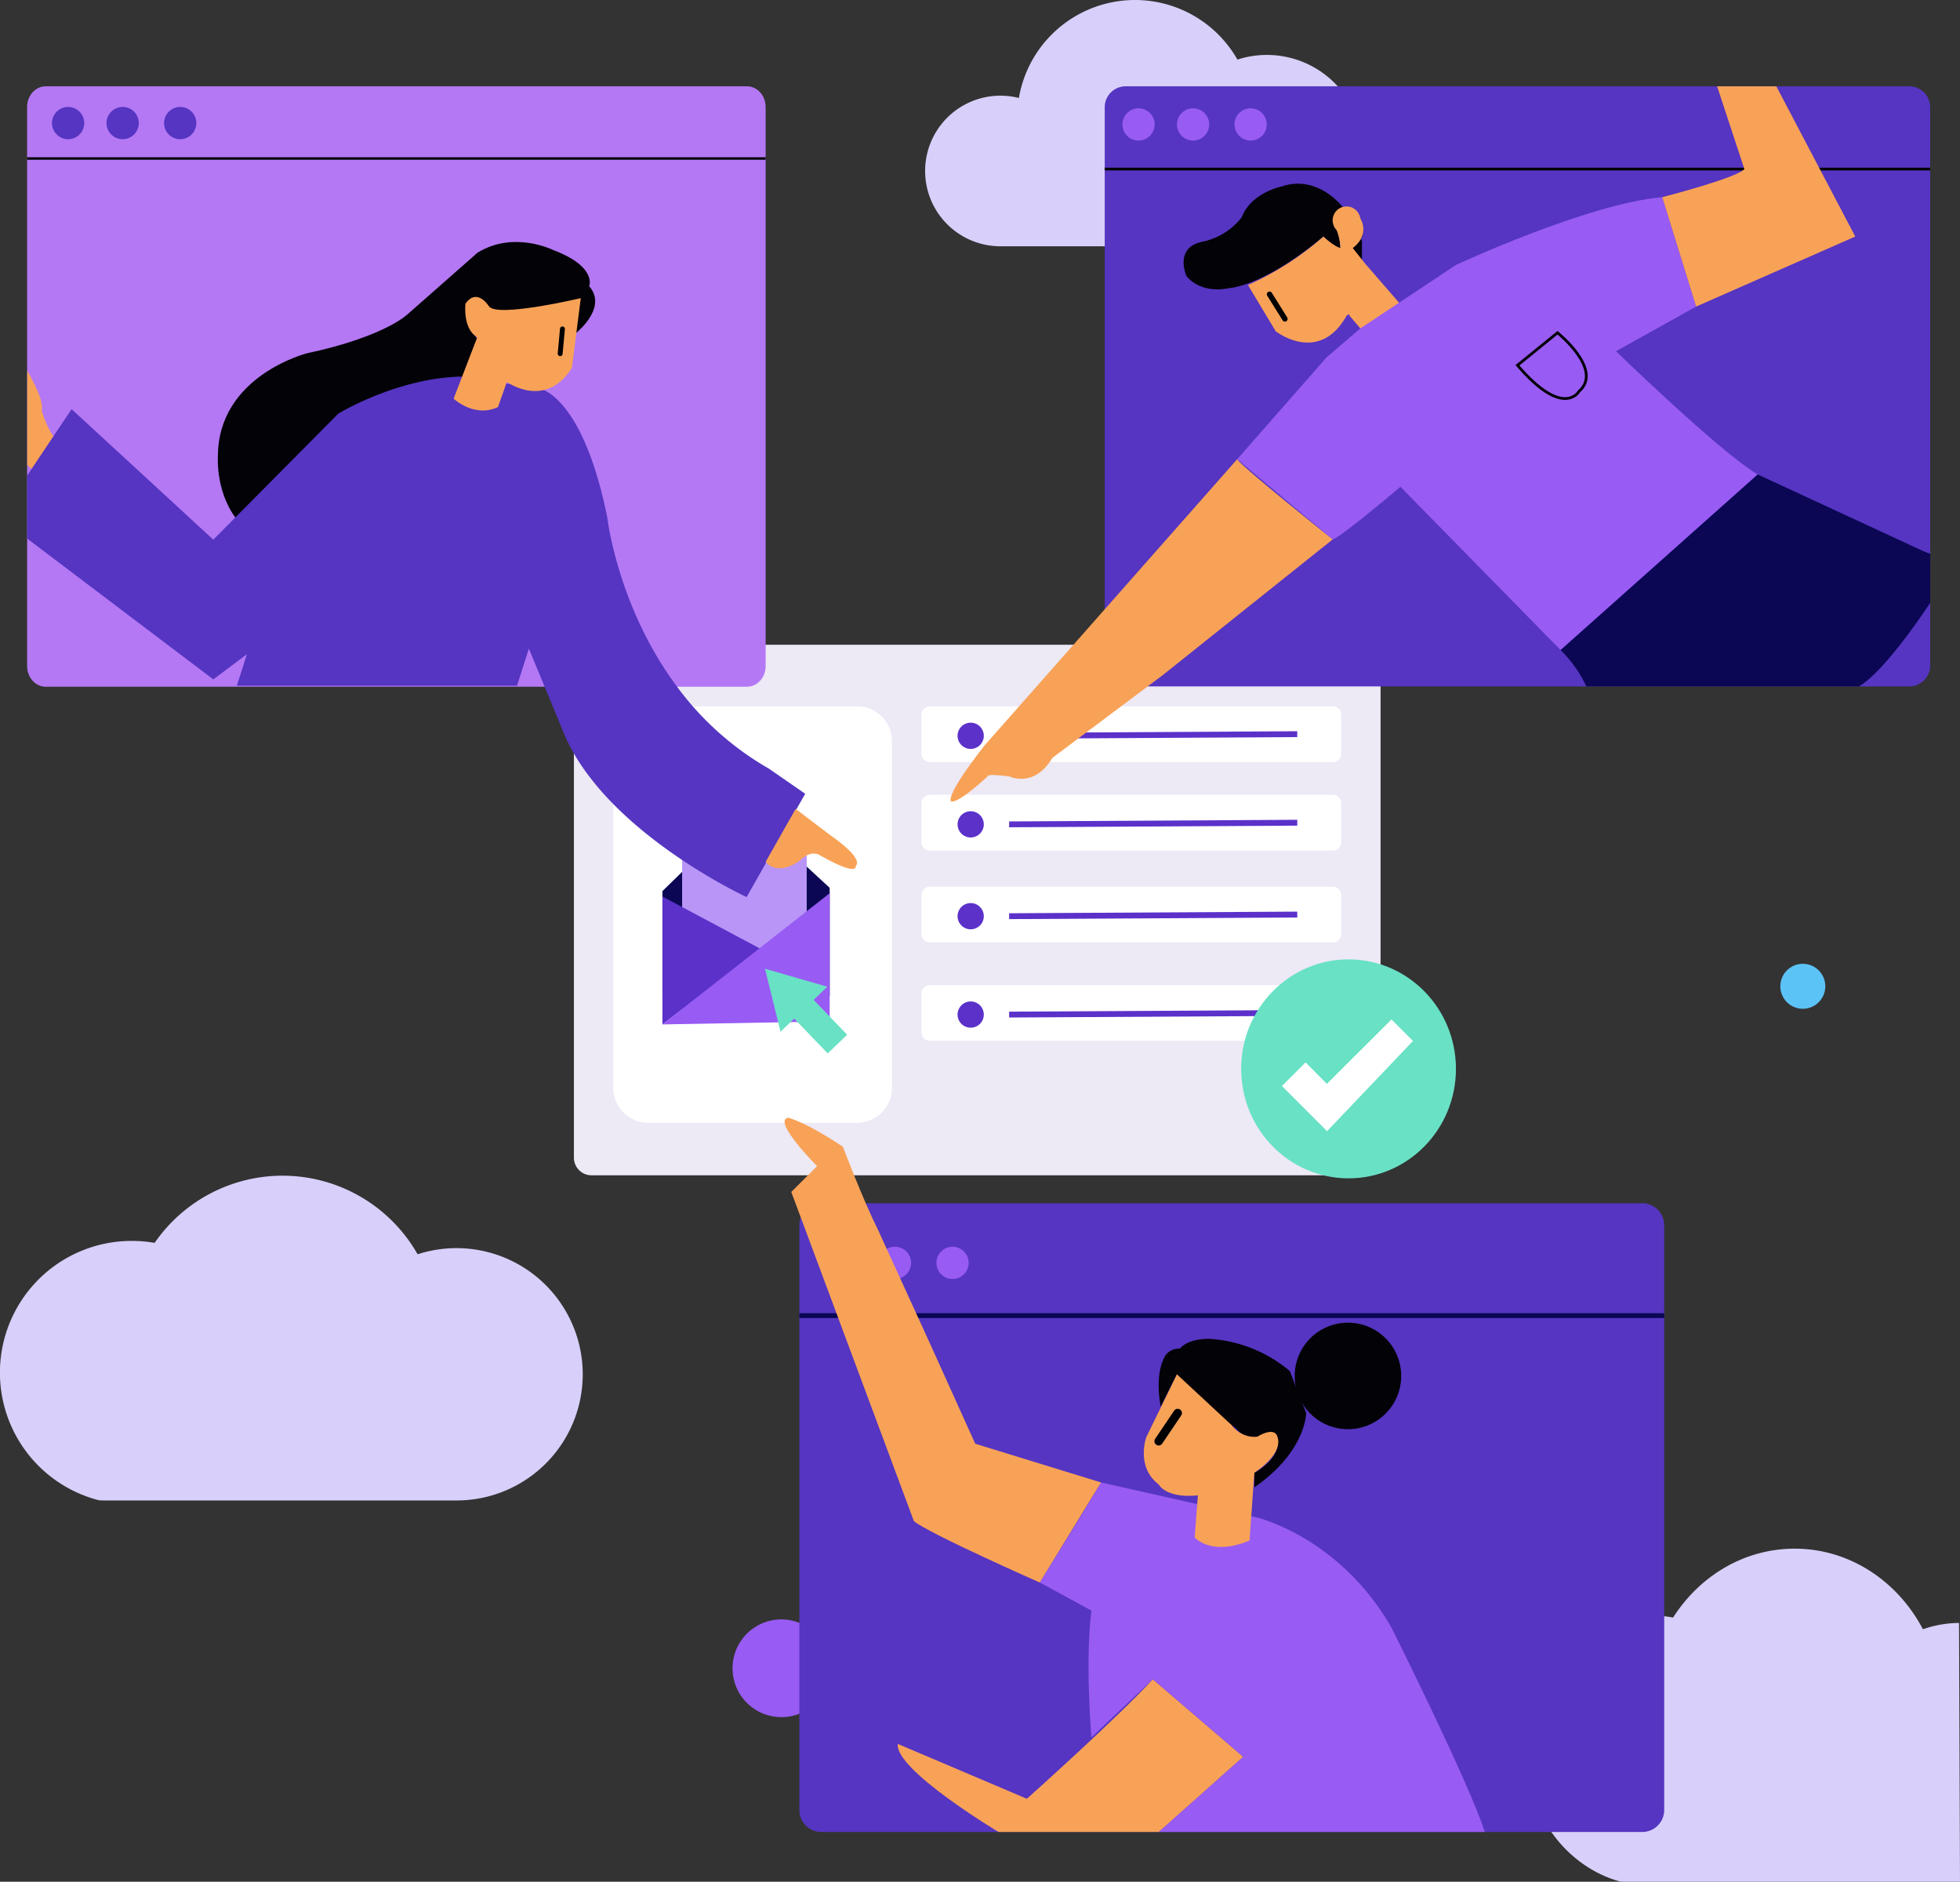 <svg xmlns="http://www.w3.org/2000/svg" xmlns:xlink="http://www.w3.org/1999/xlink" width="619" height="594.158" viewBox="0 0 619 594.158"><rect x="0" y="0" width="619" height="594.158" fill="#333333" stroke="none"/><defs><clipPath id="a"><rect width="619" height="594.158" fill="none"/></clipPath><clipPath id="b"><rect width="88.025" height="131.52" fill="none"/></clipPath><clipPath id="c"><rect width="132.557" height="17.605" fill="none"/></clipPath><clipPath id="g"><rect width="119.179" height="88.9" fill="none"/></clipPath><clipPath id="h"><rect width="56.633" height="33.349" fill="none"/></clipPath><clipPath id="i"><rect width="6.81" height="9.727" fill="none"/></clipPath><clipPath id="j"><rect width="33.632" height="33.632" fill="none"/></clipPath><clipPath id="k"><rect width="46.58" height="46.881" fill="none"/></clipPath><clipPath id="l"><rect width="10.187" height="10.185" fill="none"/></clipPath><clipPath id="m"><rect width="41.365" height="35.274" fill="none"/></clipPath></defs><g clip-path="url(#a)"><path d="M122.03,456.229c-.056,0-.1-.014-.152-.014v-.042a.687.687,0,0,1,.152.056" transform="translate(16.499 61.753)" fill="#d8d0fa"/><path d="M408.833,346.826H165.2a5.563,5.563,0,0,1-5.562-5.563v-156.4A5.562,5.562,0,0,1,165.2,179.3H408.833a5.563,5.563,0,0,1,5.563,5.562v156.4a5.564,5.564,0,0,1-5.563,5.563" transform="translate(21.611 24.272)" fill="#ede9f5"/><g transform="translate(193.676 223.009)" style="isolation:isolate"><g clip-path="url(#b)"><path d="M247.575,327.939H181.619A11.034,11.034,0,0,1,170.584,316.9V207.454a11.035,11.035,0,0,1,11.035-11.036h65.956a11.035,11.035,0,0,1,11.035,11.036V316.9a11.034,11.034,0,0,1-11.035,11.035" transform="translate(-170.584 -196.419)" fill="#fff"/></g></g><g transform="translate(291.022 223.009)" style="isolation:isolate"><g clip-path="url(#c)"><path d="M386.247,214.024H258.956a2.633,2.633,0,0,1-2.633-2.633V199.052a2.633,2.633,0,0,1,2.633-2.633H386.247a2.633,2.633,0,0,1,2.633,2.633v12.339a2.633,2.633,0,0,1-2.633,2.633" transform="translate(-256.323 -196.419)" fill="#fff"/></g></g><g transform="translate(291.022 250.969)" style="isolation:isolate"><g clip-path="url(#c)"><path d="M386.247,238.651H258.956a2.633,2.633,0,0,1-2.633-2.633V223.679a2.633,2.633,0,0,1,2.633-2.633H386.247a2.633,2.633,0,0,1,2.633,2.633v12.339a2.633,2.633,0,0,1-2.633,2.633" transform="translate(-256.323 -221.046)" fill="#fff"/></g></g><g transform="translate(291.022 279.967)" style="isolation:isolate"><g clip-path="url(#c)"><path d="M386.247,264.191H258.956a2.633,2.633,0,0,1-2.633-2.633V249.219a2.633,2.633,0,0,1,2.633-2.633H386.247a2.633,2.633,0,0,1,2.633,2.633v12.339a2.633,2.633,0,0,1-2.633,2.633" transform="translate(-256.323 -246.586)" fill="#fff"/></g></g><g transform="translate(291.022 311.034)" style="isolation:isolate"><g clip-path="url(#c)"><path d="M386.247,291.554H258.956a2.633,2.633,0,0,1-2.633-2.633V276.582a2.633,2.633,0,0,1,2.633-2.633H386.247a2.633,2.633,0,0,1,2.633,2.633v12.339a2.633,2.633,0,0,1-2.633,2.633" transform="translate(-256.323 -273.949)" fill="#fff"/></g></g><path d="M274.642,205.122a4.142,4.142,0,1,1-4.142-4.142,4.141,4.141,0,0,1,4.142,4.142" transform="translate(36.057 27.207)" fill="#5b31ca"/><line y1="0.518" x2="90.992" transform="translate(318.703 231.811)" fill="none" stroke="#5b31ca" stroke-miterlimit="10" stroke-width="1.848"/><path d="M274.642,229.749a4.142,4.142,0,1,1-4.142-4.142,4.141,4.141,0,0,1,4.142,4.142" transform="translate(36.057 30.541)" fill="#5b31ca"/><line y1="0.518" x2="90.992" transform="translate(318.703 259.772)" fill="none" stroke="#5b31ca" stroke-miterlimit="10" stroke-width="1.848"/><path d="M274.642,255.289a4.142,4.142,0,1,1-4.142-4.142,4.141,4.141,0,0,1,4.142,4.142" transform="translate(36.057 33.998)" fill="#5b31ca"/><line y1="0.518" x2="90.992" transform="translate(318.703 288.769)" fill="none" stroke="#5b31ca" stroke-miterlimit="10" stroke-width="1.848"/><path d="M274.642,282.652a4.142,4.142,0,1,1-4.142-4.142,4.141,4.141,0,0,1,4.142,4.142" transform="translate(36.057 37.702)" fill="#5b31ca"/><line y1="0.518" x2="90.992" transform="translate(318.703 319.837)" fill="none" stroke="#5b31ca" stroke-miterlimit="10" stroke-width="1.848"/><path d="M237.081,283.88H184.266V250.74l24.346-23.763a2.744,2.744,0,0,1,3.776-.052l24.693,22.78Z" transform="translate(24.944 30.621)" fill="#0b0754"/><path d="M226.674,289.254H192.155a2.418,2.418,0,0,1-2.417-2.417V238.856a2.418,2.418,0,0,1,2.417-2.417h34.519a2.417,2.417,0,0,1,2.417,2.417v47.981a2.417,2.417,0,0,1-2.417,2.417" transform="translate(25.685 32.007)" fill="#b895f7"/><path d="M184.266,249.322v40.389l31.068-23.819Z" transform="translate(24.944 33.751)" fill="#5b31ca"/><path d="M184.266,289.834l52.815-41.424v40.459Z" transform="translate(24.944 33.628)" fill="#985bf3"/><path d="M232.477,275.091l-4.317,4.151,10.583,11-6.141,5.906-10.583-11L217.7,289.3l-4.918-19.9Z" transform="translate(28.805 36.469)" fill="#69e1c5"/><path d="M240.782,30.516V207.072c0,3.6-2.643,6.518-5.9,6.518H13.442c-3.261,0-5.9-2.918-5.9-6.518V30.516c0-3.6,2.643-6.518,5.9-6.518H234.878c3.261,0,5.9,2.918,5.9,6.518" transform="translate(1.02 3.249)" fill="#b478f4"/><line x2="233.239" transform="translate(8.559 50.045)" fill="none" stroke="#000" stroke-miterlimit="10" stroke-width="0.772"/><g transform="translate(68.782 76.405)" style="isolation:isolate"><g clip-path="url(#g)"><path d="M173.142,96.532s10.9-8.223,4.725-15.276c0,0,2.644-6.171-11.462-11.46,0,0-12.343-6.172-23.8.881l-22.041,19.4s-7.053,7.054-31.739,12.344c0,0-28.212,7.053-28.212,32.62,0,0-.882,12.343,7.053,21.159l32.344-32.713s14.73-11.222,38.8-11.736l4.674-12.856s-3.526-2.645-3.526-10.581c0,0,3.526-5.29,7.053.882,0,0,.882,5.29,27.331-2.645Z" transform="translate(-60.581 -67.295)" fill="#030207"/></g></g><path d="M7.58,103.11s5.574,9.229,4.551,12.549c0,0,2.5,8.61,6.029,10.373l-7.053,9.7L7.58,132.944Z" transform="translate(1.026 13.958)" fill="#f8a257"/><path d="M253.281,236.454l-2.806,4.934-9.517,16.773-6.183,10.913s-45.853-21.15-58.19-52.888l-5.552-13.41-5.023-12.161-3.744,11.72H73.777l3.187-9.957-10.618,7.96L7.538,155.852V136.01l1.454-2.174L15.836,123.6l5.757-8.591L66.346,156.22l6.961-7.021,32.473-32.737s18.257-11.221,38.8-11.735l.322.044,1.689.265,12.278,1.865,1.278.191,9.15,1.4a6.11,6.11,0,0,1,1.453.485c3.716,1.7,13.719,9.091,20.019,40.213,0,0,3.2,28.288,22.133,53.593a94.161,94.161,0,0,0,28.919,25.747Z" transform="translate(1.02 14.177)" fill="#5535c1"/><path d="M126.181,114.7s6.537,6.172,14.009,2.645l2.8-7.935s12.142,8.816,20.547-4.409l2.8-22.041s-26.151,6.172-28.953,2.645c0,0-3.735-6.172-7.472-.882,0,0-.933,7.935,3.737,10.581Z" transform="translate(17.081 11.18)" fill="#f8a257"/><line x1="0.723" y2="7.815" transform="translate(176.907 103.86)" fill="none" stroke="#000" stroke-linecap="round" stroke-linejoin="round" stroke-width="1.553"/><path d="M222.459,224.954l11.02,8.376s10.581,7.053,7.935,9.7c0,0,.882,3.526-11.462-3.526,0,0-2.644-1.764-6.171,1.763,0,0-6.646,5.244-10.817.418Z" transform="translate(28.829 30.452)" fill="#f8a257"/><path d="M14.459,34.837a5.093,5.093,0,1,0,5.093-5.093,5.093,5.093,0,0,0-5.093,5.093" transform="translate(1.957 4.026)" fill="#5535c1"/><path d="M29.629,34.837a5.093,5.093,0,1,0,5.093-5.093,5.093,5.093,0,0,0-5.093,5.093" transform="translate(4.011 4.026)" fill="#5535c1"/><path d="M45.64,34.837a5.093,5.093,0,1,0,5.093-5.093,5.093,5.093,0,0,0-5.093,5.093" transform="translate(6.178 4.026)" fill="#5535c1"/><path d="M184.04,389.673A39.847,39.847,0,0,1,144.2,429.509H33.166c-.657,0-1.316-.025-1.962-.062-.012-.012-.012-.012-.025,0a.579.579,0,0,0-.136-.05A41.6,41.6,0,0,1,41.6,347.553a42.08,42.08,0,0,1,7.239.621,49.071,49.071,0,0,1,83.049,3.6,39.876,39.876,0,0,1,52.153,37.9" transform="translate(0 44.262)" fill="#d8d0fa"/><path d="M561.533,535.855h-105.5c-.622,0-1.259-.027-1.868-.069-.014-.014-.014-.014-.027,0l-.125-.042c-16.978-4.788-29.5-21.462-29.5-41.278,0-23.565,17.7-42.662,39.534-42.662a37.571,37.571,0,0,1,6.877.637c8.4-13.145,22.459-21.753,38.386-21.753,17.367,0,32.519,10.24,40.517,25.447a35.158,35.158,0,0,1,11.4-1.993Z" transform="translate(57.467 58.303)" fill="#d8d0fa"/><path d="M395.5,47.553a30.212,30.212,0,0,1-30.21,30.21H281.1a23.776,23.776,0,1,1,5.846-46.825,37.207,37.207,0,0,1,69.018-12.123A30.226,30.226,0,0,1,395.5,47.553" transform="translate(34.834)" fill="#d8d0fa"/><path d="M561.371,213.482H313.915a6.623,6.623,0,0,1-6.623-6.623V30.621A6.623,6.623,0,0,1,313.915,24H561.371a6.623,6.623,0,0,1,6.623,6.623V206.86a6.623,6.623,0,0,1-6.623,6.623" transform="translate(41.599 3.249)" fill="#5535c1"/><line x2="260.702" transform="translate(348.891 53.379)" fill="none" stroke="#000" stroke-miterlimit="10" stroke-width="0.857"/><g transform="translate(373.807 58.01)" style="isolation:isolate"><g clip-path="url(#h)"><path d="M385.548,75.291V69.034l-5.837-10.28s-7.782-10.7-19.455-6.81c0,0-9.728,1.946-12.647,9.728a21.261,21.261,0,0,1-12.646,7.782c-8.755,1.946-4.864,10.7-4.864,10.7s3.892,5.837,13.619,3.891c0,0,10.7-.455,29.67-16.278,0,0,3.4,3.632,5.351,3.632,0,0,0-4.864-1.946-6.81V62.645l2.918-2.918s2.919-2.919,4.864,1.945c0,0,2.919,4.864,0,7.782L382.63,71.4Z" transform="translate(-329.238 -51.093)" fill="#030207"/></g></g><path d="M347.133,82.128l8.755,14.592s13.619,10.7,22.374-4.864c0,0,.973-.973.973,0l5.837,6.809s9.727,0,11.673-8.755L384.1,75.319l-3.891-4.864s6.584-4.379,1.347-10.945c0,0-1.347-2.674-4.266-.729L374.371,61.7a2.752,2.752,0,0,0,.669,2.846,17.435,17.435,0,0,1,1.276,5.908s-1.945-.455-5.35-3.632a93.516,93.516,0,0,1-23.833,15.3" transform="translate(46.992 7.861)" fill="#f8a257"/><g transform="translate(399.961 91.936)" style="isolation:isolate"><g clip-path="url(#i)"><line x2="4.864" y2="7.782" transform="translate(0.973 0.972)" fill="#030207"/><line x2="4.864" y2="7.782" transform="translate(0.973 0.972)" fill="none" stroke="#000" stroke-linecap="round" stroke-linejoin="round" stroke-width="1.714"/></g></g><path d="M379.449,61.79a4.377,4.377,0,1,1-4.378-4.378,4.377,4.377,0,0,1,4.378,4.378" transform="translate(50.181 7.772)" fill="#f8a257"/><path d="M344.134,137.577l28.211-32.15,10.7-9.16L413.2,76.243s41.828-19.455,65.175-21.4l10.7,34.533-25.293,14.1s33.074,32.1,44.747,38.91l-62.257,55.448L395.69,146.281s-18.482,15.729-21.4,16.62Z" transform="translate(46.586 7.424)" fill="#985bf3"/><path d="M422.1,102.8,434.747,92.54s14.592,11.674,6.81,18.483C441.557,111.023,436.693,119.86,422.1,102.8Z" transform="translate(57.14 12.527)" fill="none" stroke="#000" stroke-miterlimit="10" stroke-width="0.857"/><path d="M462.37,59.017s23.66-6.1,25.935-8.887L479.7,24h18.7l24.929,47.438L473.071,93.551Z" transform="translate(62.592 3.249)" fill="#f8a257"/><path d="M434.1,187.4l62.257-55.448,52.529,24.32,1.946.741v15.433s-13.849,21.353-22.489,26.422H442.217A38.8,38.8,0,0,0,434.1,187.4" transform="translate(58.764 17.863)" fill="#0b0754"/><path d="M354.927,127.712,275.111,218.13s-11.624,14.592-10.651,17.51c0,0,.973,1.946,11.674-7.782,0,0-.973-.973,6.809,0,0,0,7.782,3.891,13.619-5.837l35.019-26.265,53.5-42.72s-29.182-23.33-30.155-25.324" transform="translate(35.792 17.289)" fill="#f8a257"/><path d="M312.213,35.214a5.093,5.093,0,1,0,5.093-5.093,5.093,5.093,0,0,0-5.093,5.093" transform="translate(42.265 4.078)" fill="#985bf3"/><path d="M327.384,35.214a5.092,5.092,0,1,0,5.093-5.093,5.093,5.093,0,0,0-5.093,5.093" transform="translate(44.318 4.078)" fill="#985bf3"/><path d="M343.394,35.214a5.093,5.093,0,1,0,5.093-5.093,5.093,5.093,0,0,0-5.093,5.093" transform="translate(46.486 4.078)" fill="#985bf3"/><path d="M234.617,465.79a15.427,15.427,0,1,1-15.426-15.426,15.426,15.426,0,0,1,15.426,15.426" transform="translate(27.584 60.966)" fill="#985bf3"/><path d="M509.421,275.136a7.1,7.1,0,1,1-7.1-7.1,7.1,7.1,0,0,1,7.1,7.1" transform="translate(67.039 36.284)" fill="#5cc3f7"/><path d="M229.287,533.148H488.544a6.938,6.938,0,0,0,6.938-6.938V341.566a6.938,6.938,0,0,0-6.938-6.938H229.287a6.938,6.938,0,0,0-6.938,6.938V526.209a6.938,6.938,0,0,0,6.938,6.938" transform="translate(30.1 45.299)" fill="#5535c1"/><line x1="273.133" transform="translate(252.449 415.405)" fill="none" stroke="#0b0754" stroke-miterlimit="10" stroke-width="1.52"/><path d="M308.587,412.274l49.377,11.1S384,429.6,400.31,458.136c0,0,24.3,48.49,29.478,64.5H326.775L353.429,498.9l-28.536-24.459-19.364,18.344s-2.038-24.045,0-40.049l-16.306-8.87s15.287-24.46,19.364-31.594" transform="translate(39.153 55.81)" fill="#985bf3"/><g transform="translate(408.888 417.636)" style="isolation:isolate"><g clip-path="url(#j)"><path d="M360.136,384.657a16.816,16.816,0,1,0,16.816-16.816,16.816,16.816,0,0,0-16.816,16.816" transform="translate(-360.136 -367.841)" fill="#030207"/></g></g><g transform="translate(365.928 422.732)" style="isolation:isolate"><g clip-path="url(#k)"><path d="M352.519,419.21v-4.595s9.173-4.578,7.134-11.711c0,0-1.3-2.038-5.233,0,0,0-3.852,2.038-7.463-2.038a153.176,153.176,0,0,1-18.9-17.326l-5.1,10.191s-2.038-9.173,1.02-15.288c0,0,1.02-3.056,5.1-3.056,0,0,2.039-3.058,9.173-3.058A43.575,43.575,0,0,1,363.73,382.52l5.148,13.249s-.052,12.23-16.358,23.441" transform="translate(-322.298 -372.329)" fill="#030207"/></g></g><path d="M249.73,487.412,290.5,504.738s28.535-25.479,39.746-37.709l28.536,24.46-26.654,23.735H281.539s-32.829-19.659-31.81-27.812" transform="translate(33.803 63.222)" fill="#f8a257"/><path d="M328.619,382.2l-9.682,19.874s-3.369,9.379,3.922,14.881c0,0,2.194,4.482,12.386,3.463l-1.02,13.25s5.1,6.115,17.326,1.018l1.528-21.411s9.682-6.106,7.135-11.711c0,0-.755-2.87-6.238.349a9.027,9.027,0,0,1-8.03-3.617Z" transform="translate(43.07 51.739)" fill="#f8a257"/><line x1="6.003" y2="8.896" transform="translate(365.929 446.172)" fill="none" stroke="#000" stroke-linecap="round" stroke-linejoin="round" stroke-width="2.693"/><g transform="translate(260.334 393.657)" style="isolation:isolate"><g clip-path="url(#l)"><path d="M229.294,351.813a5.093,5.093,0,1,0,5.093-5.093,5.093,5.093,0,0,0-5.093,5.093" transform="translate(-229.294 -346.721)" fill="#fff"/></g></g><path d="M244.465,351.813a5.093,5.093,0,1,0,5.093-5.093,5.093,5.093,0,0,0-5.093,5.093" transform="translate(33.094 46.936)" fill="#985bf3"/><path d="M260.475,351.813a5.093,5.093,0,1,0,5.093-5.093,5.093,5.093,0,0,0-5.093,5.093" transform="translate(35.261 46.936)" fill="#985bf3"/><path d="M219.338,310.841s5.1,1.02,17.326,9.173c0,0,6.115,16.306,11.211,26.5l16.306,35.671,14.268,31.593,39.747,12.23L298.832,457.6s-34.652-15.288-39.747-19.364L220.358,334.282l8.153-8.153s-14.268-14.268-9.173-15.288" transform="translate(29.543 42.079)" fill="#f8a257"/><path d="M413.075,301.375c0,19.091-15.184,34.569-33.916,34.569s-33.917-15.477-33.917-34.569,15.184-34.569,33.917-34.569,33.916,15.477,33.916,34.569" transform="translate(46.736 36.118)" fill="#69e1c5"/><g transform="translate(404.88 321.89)" style="isolation:isolate"><g clip-path="url(#m)"><path d="M397.97,290.294l-27.133,28.49-13.567-13.567-.664-.693,7.448-7.448,6.728,6.784,20.4-20.349Z" transform="translate(-356.606 -283.511)" fill="#fff"/></g></g></g></svg>